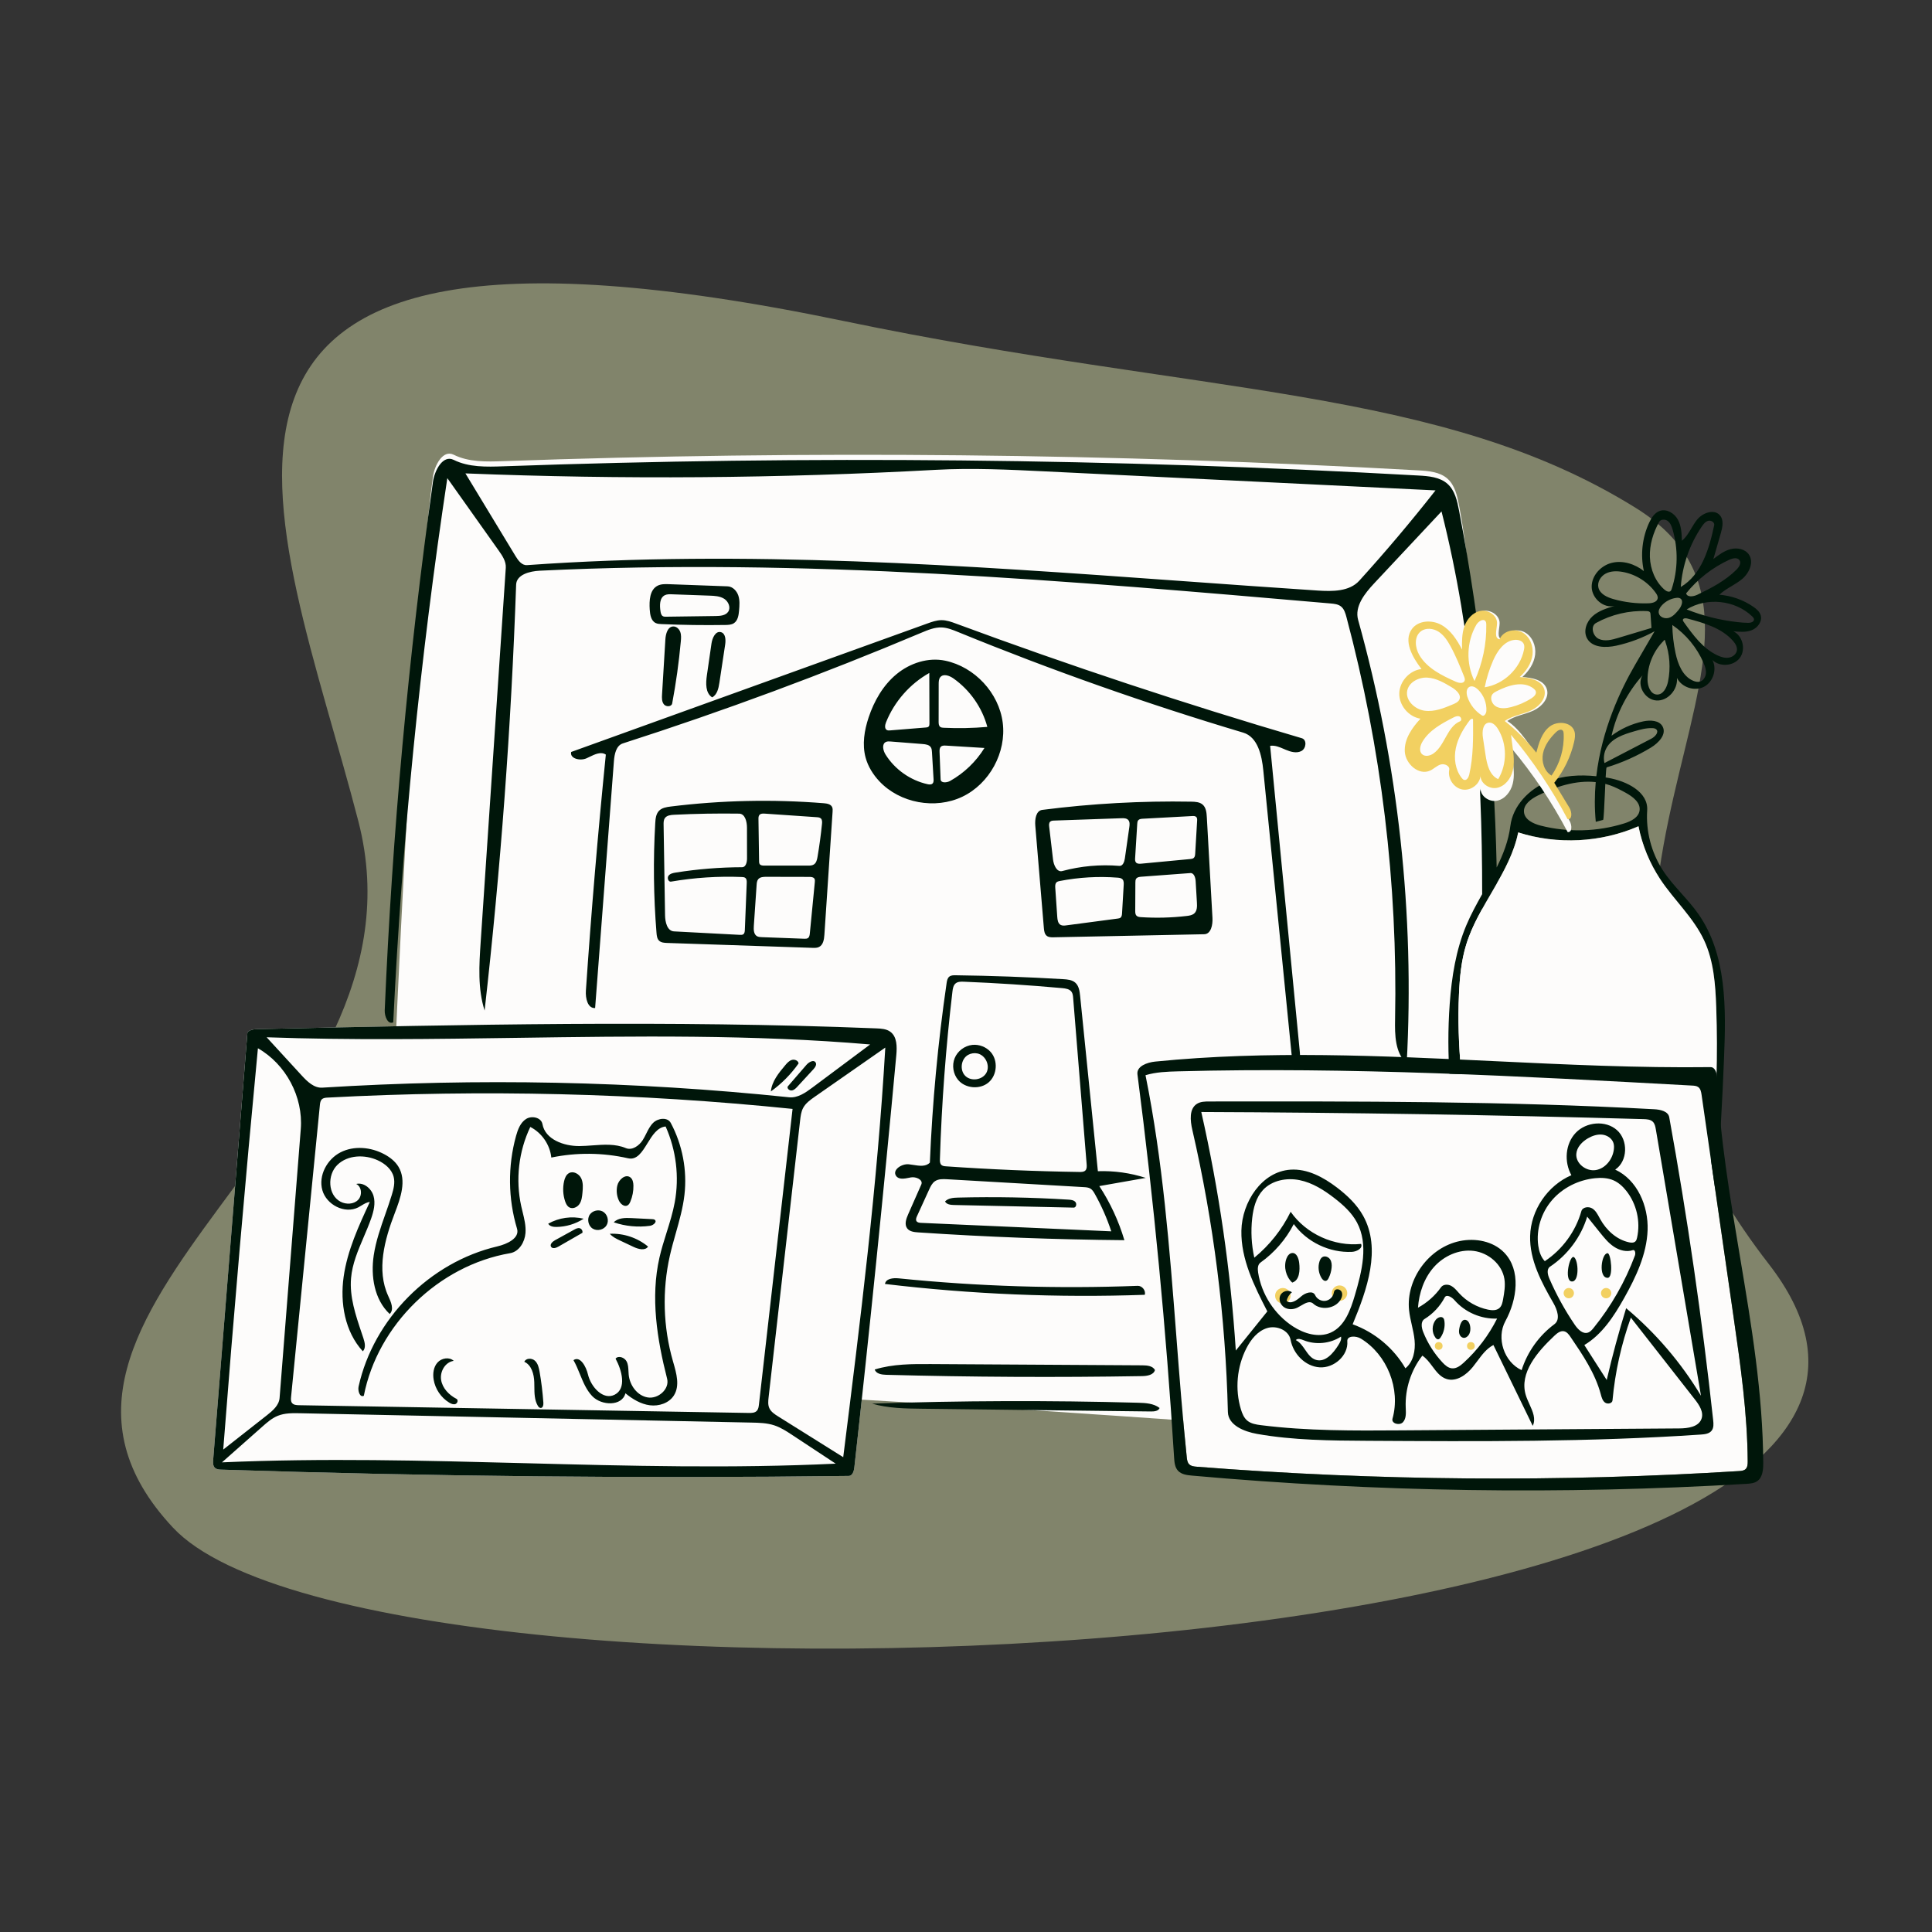<svg width="750" height="750" viewBox="0 0 750 750" fill="none" xmlns="http://www.w3.org/2000/svg">
<rect x="0" y="0" width="750" height="750" fill="#333333" stroke="none"/>
<path fill-rule="evenodd" clip-rule="evenodd" d="M67.175 593.05C-12.094 508.433 169.917 437.977 139.111 318.795C108.306 199.613 40.742 64.949 327.5 124.611C467.416 153.721 558.916 149.885 634.929 197.128C716.76 247.988 575.273 347.16 686.628 490.677C810.595 650.448 146.444 677.666 67.175 593.05Z" fill="#81846B"/>
<path d="M188.125 541.211C185.995 534.515 158.895 544.96 149.348 546.345C146.797 546.715 158.515 253.127 168.062 185.11C168.703 180.542 171.971 174.454 176.112 176.518C181.97 179.437 188.836 179.252 195.382 179.019C313.768 174.795 432.349 175.989 550.625 182.598C554.623 182.821 558.956 183.183 561.934 185.849C564.776 188.393 565.669 192.401 566.386 196.14C580.037 267.379 581.829 490.417 576.527 562.75C572.504 562.719 545.418 557.761 545.418 557.761C545.418 557.761 195.382 530.416 188.125 541.211Z" fill="#FDFCFB"/>
<path fill-rule="evenodd" clip-rule="evenodd" d="M347.939 409.651C343.003 463.044 337.573 516.391 331.651 569.683C331.492 571.111 330.923 572.936 329.481 572.954C248.284 573.967 167.064 573.151 85.904 570.507C85.044 570.479 84.106 570.42 83.469 569.844C82.641 569.097 82.667 567.817 82.755 566.707C87.189 511.407 91.622 456.107 96.055 400.806C97.014 399.652 98.716 399.529 100.22 399.496C180.207 397.75 260.255 396.005 340.196 399.216C342.077 399.291 344.079 399.41 345.6 400.513C348.277 402.453 348.243 406.368 347.939 409.651Z" fill="#FDFCFB"/>
<path fill-rule="evenodd" clip-rule="evenodd" d="M520.522 235.388C521.788 236.359 522.277 238.008 522.687 239.547C536.24 290.373 542.615 343.094 541.567 395.674C541.445 401.786 541.553 408.722 546.074 412.856C549.21 354.943 542.816 296.529 527.225 240.65C525.765 235.419 529.773 230.382 533.491 226.412L559.597 198.532C571.864 246.985 575.415 297.012 575.376 347.11C573.152 351.068 570.97 355.051 569.228 359.188C565.178 368.811 563.535 379.283 562.776 389.698C559.913 429.021 569.241 468.348 582.87 505.34C583.576 507.256 584.364 509.266 585.969 510.526C587.536 511.757 589.616 512.061 591.594 512.297C610.943 514.605 630.583 514.458 649.896 511.862C651.588 511.634 653.385 511.34 654.659 510.201C655.804 509.177 656.327 507.644 656.787 506.177C666.402 475.479 667.938 442.916 669.265 410.772C670.063 391.432 670.372 370.514 659.224 354.699C657.283 351.945 655.037 349.423 652.793 346.903C650.172 343.96 647.553 341.019 645.422 337.713C641.034 330.906 638.902 322.667 639.435 314.583C639.909 307.392 631.451 303.21 624.358 301.98C624.009 301.92 623.66 301.862 623.309 301.806C623.436 299.527 623.563 297.934 623.69 297.896C629.717 296.069 635.512 293.483 640.89 290.212C643.833 288.423 647.032 285.12 645.444 282.069C644.147 279.579 640.628 279.453 637.877 280.041C633.448 280.988 629.229 282.899 625.601 285.603C627.54 276.948 631.723 268.802 637.633 262.173C635.217 265.945 638.537 271.659 643.018 271.927C647.499 272.196 651.412 267.632 650.991 263.177C652.788 266.822 657.779 268.482 661.412 266.642C665.045 264.802 666.643 259.805 664.75 256.208C667.64 259.027 673.027 258.621 675.416 255.37C677.806 252.119 676.527 246.831 672.891 245.068C675.318 245.304 677.859 245.525 680.114 244.599C682.369 243.674 684.186 241.201 683.505 238.867C683.085 237.431 681.859 236.388 680.624 235.539C676.743 232.871 672.148 231.244 667.448 230.876C668.852 229.536 670.523 228.534 672.196 227.532C673.632 226.671 675.069 225.809 676.341 224.732C679.094 222.399 680.957 218.182 678.888 215.23C677.397 213.104 674.372 212.524 671.852 213.168C669.332 213.813 667.193 215.43 665.129 217.011L667.998 207.057C668.67 204.723 669.259 201.947 667.699 200.083C665.508 197.468 661.046 199.018 658.877 201.651C658.011 202.703 657.308 203.888 656.607 205.07C655.553 206.848 654.504 208.618 652.912 209.91C652.82 207.093 652.696 204.156 651.333 201.686C649.971 199.216 646.962 197.402 644.298 198.346C642.351 199.036 641.126 200.939 640.25 202.804C637.505 208.645 636.755 215.395 638.148 221.693C634.677 218.952 630.03 217.443 625.728 218.488C621.426 219.533 617.778 223.507 617.889 227.92C618 232.333 622.57 236.317 626.851 235.186C623.782 236.1 620.602 237.074 618.229 239.219C615.857 241.364 614.553 245.041 616.102 247.835C618.13 251.491 623.357 251.547 627.45 250.65C632.636 249.513 637.656 247.626 642.304 245.067L634.753 258.061C629.106 267.778 621.779 283.207 619.69 301.33C613.334 300.677 606.859 301.021 600.954 303.359C593.594 306.272 587.298 312.767 586.32 320.629C585.611 326.333 583.56 331.617 581.008 336.756C580.028 290.252 575.141 243.828 566.386 198.139C565.67 194.4 564.776 190.392 561.935 187.848C558.956 185.182 554.623 184.82 550.625 184.597C432.349 177.988 313.768 176.794 195.382 181.017C188.836 181.251 181.97 181.436 176.112 178.517C171.971 176.453 168.703 182.541 168.062 187.109C158.515 255.126 152.268 323.602 149.348 392.218C149.25 394.521 150.568 397.859 152.657 396.868C156.077 326.157 163.088 255.618 173.652 185.612L193.599 213.733C195.022 215.74 196.511 217.963 196.346 220.415L186.59 365.796C185.994 374.677 185.426 383.805 188.125 392.29C194.35 337.368 198.433 282.205 200.362 226.968C200.498 223.064 205.597 221.737 209.514 221.547C311.906 216.576 414.411 225.424 516.54 234.264C517.935 234.385 519.414 234.537 520.522 235.388ZM619.457 303.609C611.825 302.792 603.841 305.349 596.864 308.889C594.261 310.209 591.36 312.308 591.604 315.22C591.854 318.209 595.221 319.779 598.126 320.516C608.725 323.206 620.066 322.903 630.507 319.651C633.116 318.838 636.06 317.391 636.475 314.686C636.951 311.585 633.826 309.242 631.076 307.736C629.081 306.645 627.061 305.58 624.916 304.828C624.342 304.626 623.764 304.449 623.182 304.294C623.124 305.497 623.067 306.783 623.009 308.069C622.781 313.141 622.552 318.22 622.324 318.285C621.38 318.551 620.432 318.799 619.479 319.028C618.974 313.74 619.012 308.58 619.457 303.609ZM569.167 366.754C570.652 361.908 572.889 357.352 575.356 352.889C575.249 370.36 574.73 387.832 574.016 405.242C573.851 409.246 574.959 414.702 578.982 414.734C580.734 390.823 581.443 366.837 581.114 342.865C584.69 336.578 587.937 330.187 589.366 323.137C604.538 327.984 621.457 327.12 636.058 320.753C637.5 328.096 640.405 335.148 644.551 341.374C646.637 344.505 649.033 347.433 651.426 350.356L651.427 350.357C655.215 354.986 658.996 359.605 661.518 365.001C665.276 373.041 665.927 382.146 666.242 391.016C667.553 427.996 664.03 465.145 655.788 501.217C655.066 504.379 653.655 508.161 650.443 508.594C631.523 511.144 612.306 511.477 593.309 509.584C591.362 509.39 589.277 509.112 587.824 507.8C586.49 506.595 585.96 504.758 585.49 503.022C575.107 464.673 564.635 425.575 566.375 385.881C566.658 379.426 567.275 372.931 569.167 366.754ZM405.827 182.996L557.266 190.369C547.823 202.399 537.951 214.094 527.673 225.424C523.824 229.669 517.241 229.626 511.511 229.249C493.991 228.094 476.464 226.831 458.932 225.567C374.156 219.458 289.263 213.34 204.581 219.384C202.611 219.524 201.184 217.616 200.163 215.931L180.676 183.775C241.497 186.19 302.432 185.728 363.209 182.392C377.401 181.613 391.629 182.304 405.827 182.996ZM357.682 245.623C360.195 244.564 362.807 243.477 365.535 243.573C367.757 243.651 369.866 244.511 371.923 245.353C408.14 260.176 445.092 273.215 482.601 284.405C488.269 286.096 489.831 293.214 490.415 299.08L501.928 414.642C504.401 414.374 504.844 411.003 504.605 408.536L493.066 289.529C494.939 289.247 496.76 290.038 498.517 290.801C498.63 290.85 498.742 290.899 498.855 290.947L499.002 291.011L499.125 291.063C501.069 291.891 503.371 292.533 505.229 291.528C507.086 290.522 507.4 287.177 505.372 286.581C460.168 273.306 415.425 258.477 371.248 242.128C369.38 241.436 367.462 240.733 365.469 240.743C363.587 240.753 361.774 241.399 360.004 242.037L221.73 291.913C221.11 294.511 225.233 295.473 227.676 294.374C228.048 294.206 228.429 294.022 228.816 293.834C230.97 292.792 233.3 291.665 235.181 292.934C232.106 323.446 229.526 354.007 227.44 384.602C227.243 387.492 228.126 391.536 231.025 391.318L238.321 295.488C238.529 292.757 239.18 289.432 241.797 288.59C281.033 275.972 319.711 261.632 357.682 245.623ZM443.343 534.204C445.332 534.17 447.833 533.763 448.354 531.85C447.509 530.243 445.329 530.027 443.509 530.017L361.571 529.529C354.175 529.485 346.642 529.46 339.576 531.639C340.063 533.293 342.219 533.649 343.948 533.696C377.071 534.588 410.213 534.758 443.343 534.204ZM357.843 546.87C351.353 546.792 344.768 546.701 338.537 544.888C372.939 543.711 407.377 543.595 441.786 544.542C444.712 544.622 447.858 544.786 450.161 546.586C449.693 547.771 448.111 547.947 446.832 547.931L357.843 546.87ZM441.635 499.158C410.676 500.35 379.634 499.377 348.812 496.248C346.712 496.035 343.859 496.35 343.548 498.43C376.993 502.427 410.749 503.835 444.412 502.638C444.867 500.975 443.364 499.092 441.635 499.158ZM417.407 381.454C418.833 382.699 419.117 384.767 419.307 386.646L426.197 454.659C432.482 454.444 438.803 455.328 444.786 457.259L426.754 460.438C430.997 466.919 434.286 474.018 436.484 481.438C409.768 481.205 383.059 480.195 356.402 478.409C354.849 478.305 353.096 478.094 352.166 476.851C351.026 475.329 351.757 473.182 352.524 471.444L357.647 459.828C358.463 457.979 355.567 456.692 353.576 457.072C353.384 457.109 353.188 457.149 352.988 457.189C351.113 457.567 348.953 458.003 347.885 456.519C346.229 454.217 350.006 451.667 352.832 451.978C353.376 452.037 353.939 452.126 354.509 452.216C356.903 452.593 359.406 452.987 360.972 451.314C361.938 427.995 364.109 404.725 367.474 381.628C367.608 380.709 367.794 379.7 368.524 379.123C369.185 378.6 370.102 378.586 370.946 378.597C384.877 378.777 398.804 379.282 412.711 380.11C414.369 380.208 416.159 380.363 417.407 381.454ZM412.345 383.59C399.636 382.442 386.897 381.611 374.146 381.098C373.05 381.054 371.848 381.046 370.996 381.732C370.08 382.469 369.875 383.755 369.736 384.92C367.173 406.521 365.55 428.233 364.873 449.974C364.848 450.782 364.868 451.702 365.472 452.244C365.933 452.659 366.603 452.723 367.224 452.766C384.491 453.97 401.791 454.701 419.098 454.958C419.886 454.969 420.767 454.945 421.325 454.39C421.931 453.787 421.904 452.818 421.835 451.967L416.597 387.394C416.53 386.569 416.447 385.699 415.968 385.023C415.194 383.929 413.684 383.711 412.345 383.59ZM424.996 463.468C424.555 462.684 424.07 461.876 423.3 461.41C422.545 460.953 421.624 460.891 420.743 460.84L367.688 457.781C366.051 457.686 364.276 457.628 362.93 458.56C361.842 459.312 361.246 460.572 360.698 461.773L355.976 472.115C355.698 472.725 355.425 473.46 355.778 474.03C356.129 474.595 356.903 474.685 357.57 474.714L431.396 477.998C429.742 472.963 427.595 468.089 424.996 463.468ZM336.027 294.105C336.967 297.556 338.918 300.686 341.372 303.296C349.366 311.796 363.057 314.313 373.599 309.277C384.141 304.24 390.737 292.079 389.255 280.525C387.773 268.971 378.367 258.875 366.926 256.476C360.306 255.087 353.235 257.409 348.027 261.711C342.818 266.012 339.332 272.105 337.202 278.502C335.529 283.525 334.637 288.998 336.027 294.105ZM383.281 282.179C377.652 282.671 371.989 282.784 366.344 282.519C365.871 282.497 365.366 282.461 364.991 282.173C364.423 281.736 364.375 280.916 364.376 280.201L364.396 265.552C364.397 264.602 364.43 263.563 365.051 262.842C366.275 261.421 368.605 262.291 370.139 263.374C376.521 267.88 381.254 274.653 383.281 282.179ZM345.559 283.537C345.135 283.571 344.685 283.601 344.306 283.409C343.317 282.909 343.536 281.452 343.946 280.426C347.159 272.387 353.194 265.499 360.755 261.242L360.807 280.853C360.808 281.283 360.79 281.762 360.485 282.066C360.212 282.338 359.793 282.384 359.409 282.415L345.559 283.537ZM343.774 292.923C342.789 291.349 342.23 288.817 343.912 288.023C344.469 287.76 345.115 287.803 345.729 287.851L358.183 288.833C359.373 288.927 360.74 289.123 361.369 290.134C361.703 290.669 361.749 291.327 361.786 291.956L362.406 302.426C362.442 303.04 362.449 303.736 362.009 304.167C361.515 304.653 360.708 304.563 360.031 304.412C353.374 302.926 347.381 298.691 343.774 292.923ZM365.142 302.547L364.737 291.959C364.708 291.203 364.722 290.34 365.288 289.837C365.797 289.385 366.557 289.401 367.237 289.442L382.165 290.361C378.906 295.655 374.275 300.104 368.846 303.156C367.528 303.897 365.2 304.053 365.142 302.547ZM276.463 270.711C273.832 269.056 273.963 265.258 274.407 262.189L276.197 249.814C276.508 247.66 277.77 244.829 279.876 245.406C281.679 245.901 281.785 248.38 281.507 250.222L279.268 265.039C278.941 267.206 278.405 269.681 276.463 270.711ZM218.988 458.509C219.267 457.29 219.785 456.008 220.881 455.399C222.56 454.467 224.781 455.677 225.616 457.401C226.45 459.126 226.288 461.142 226.107 463.048C225.964 464.557 225.797 466.136 224.95 467.395C224.104 468.654 222.344 469.443 221.014 468.709C220.155 468.234 219.693 467.276 219.381 466.349C218.536 463.837 218.398 461.092 218.988 458.509ZM255.275 227.374C252.212 228.937 252.005 233.146 252.218 236.568C252.344 238.583 252.704 240.967 254.526 241.852C255.229 242.194 256.035 242.237 256.817 242.271C265.062 242.63 273.317 242.745 281.569 242.614C282.718 242.596 283.937 242.553 284.898 241.924C286.446 240.91 286.75 238.813 286.907 236.974C287.072 235.039 287.23 233.04 286.617 231.196C286.004 229.353 284.41 227.688 282.462 227.616L259.727 226.781C258.214 226.725 256.623 226.686 255.275 227.374ZM257.308 239.191C256.684 238.83 256.513 238.026 256.403 237.316C256.049 235.023 256.002 232.093 258.085 231.057C258.909 230.647 259.874 230.671 260.795 230.704L275.447 231.228C277.411 231.298 279.481 231.4 281.137 232.454C282.792 233.509 283.779 235.871 282.674 237.49C281.679 238.948 279.626 239.116 277.857 239.14L258.585 239.404C258.148 239.41 257.686 239.41 257.308 239.191ZM154.689 452.938C157.909 458.282 155.501 465.08 153.261 470.9C149.284 481.237 146.071 493.043 150.713 503.102C151.765 505.383 153.097 508.356 151.277 510.091C145.294 504.484 143.87 495.406 145.083 487.313C145.906 481.823 147.748 476.573 149.592 471.319L149.592 471.318L149.592 471.318L149.592 471.318L149.593 471.317L149.593 471.317L149.593 471.317L149.593 471.316L149.593 471.316L149.593 471.316L149.593 471.315L149.593 471.315L149.593 471.314L149.594 471.314L149.594 471.314L149.594 471.313C150.468 468.824 151.342 466.333 152.108 463.815C152.795 461.555 153.399 459.147 152.819 456.857C152.069 453.897 149.464 451.733 146.685 450.447C141.604 448.097 134.995 448.297 130.985 452.194C126.975 456.091 127.247 463.917 132.209 466.507C134.368 467.635 137.289 467.542 138.997 465.81C140.706 464.078 140.466 460.672 138.274 459.609C141.205 458.898 144.173 461.367 145.002 464.257C145.832 467.146 145.058 470.24 144.061 473.077C143.211 475.499 142.193 477.88 141.177 480.259C138.962 485.443 136.75 490.618 136.276 496.191C135.66 503.422 138.04 510.485 140.371 517.404C140.611 518.117 140.851 518.829 141.086 519.539C141.645 521.222 142.1 523.312 140.848 524.571C133.88 516.981 131.965 505.83 133.402 495.644C134.839 485.459 139.224 475.954 143.558 466.618C142.389 466.717 141.376 467.337 140.361 467.959C139.938 468.219 139.514 468.478 139.079 468.7C133.83 471.376 126.729 467.689 125.136 462.033C123.544 456.378 126.933 450.035 132.175 447.346C137.417 444.657 143.967 445.286 149.164 448.06C151.36 449.232 153.407 450.81 154.689 452.938ZM264.082 245.337C263.664 244.169 262.585 243.141 261.341 243.19C259.17 243.274 258.426 246.077 258.296 248.238L257.004 269.613C256.924 270.947 256.887 272.425 257.746 273.452C258.604 274.48 260.693 274.394 260.94 273.08C262.436 265.118 263.554 257.087 264.288 249.02C264.401 247.785 264.499 246.505 264.082 245.337ZM176.138 528.285C172.872 528.718 170.73 532.404 171.233 535.648C171.736 538.892 174.282 541.525 177.209 543.033C177.974 543.427 177.629 544.735 176.82 545.033C176.012 545.33 175.119 544.946 174.384 544.498C171.199 542.557 168.93 539.188 168.333 535.516C167.957 533.21 168.291 530.649 169.861 528.912C171.43 527.175 174.44 526.674 176.138 528.285ZM258.736 478.587L258.736 478.588C257.737 481.768 256.737 484.949 255.999 488.195C252.482 503.662 255.05 519.856 258.975 535.225C259.995 539.219 255.534 543.149 251.451 542.486C247.368 541.824 244.458 537.766 244.058 533.664C244.014 533.213 243.993 532.754 243.972 532.295V532.295L243.972 532.294C243.913 530.987 243.854 529.677 243.26 528.529C242.459 526.977 240.091 526.08 238.96 527.413C241.453 532.02 243.299 539.024 238.626 541.415C234.152 543.703 229.388 538.418 228.241 533.54C227.525 530.492 225.2 526.221 222.622 528.01C223.605 529.728 224.363 531.585 225.118 533.436C226.371 536.505 227.618 539.56 229.877 541.947C233.5 545.772 241.507 545.97 242.785 540.868C245.538 543.126 248.716 545.061 252.252 545.524C255.788 545.987 259.72 544.697 261.617 541.688C263.983 537.933 262.592 533.113 261.352 528.816L261.23 528.395C257.416 515.138 257.002 500.924 260.038 487.468C260.692 484.569 261.503 481.701 262.314 478.835L262.314 478.835L262.315 478.835L262.315 478.835L262.315 478.834L262.315 478.834L262.315 478.834L262.315 478.833L262.315 478.833L262.315 478.833L262.315 478.833L262.315 478.832L262.315 478.832L262.316 478.832L262.316 478.832L262.316 478.831L262.316 478.831C263.717 473.879 265.118 468.932 265.704 463.83C266.801 454.278 264.921 444.407 260.388 435.919C259.15 433.6 255.46 434.023 253.58 435.864C252.379 437.041 251.626 438.55 250.87 440.065C250.443 440.922 250.014 441.78 249.504 442.581C248.09 444.798 245.374 446.708 242.944 445.69C238.889 443.991 234.431 444.316 229.974 444.64H229.974H229.973H229.973H229.973H229.973H229.972H229.972H229.972H229.971H229.971H229.971H229.971H229.97H229.97H229.97H229.969C228.281 444.764 226.593 444.887 224.926 444.9C218.86 444.946 211.636 442.324 210.577 436.373C210.119 433.802 206.439 432.982 204.229 434.385C202.018 435.788 201.023 438.457 200.325 440.974C197.078 452.693 197.214 465.323 200.712 476.97C201.826 480.68 196.823 482.968 193.039 483.855C166.813 490.002 145.022 512.01 139.211 538.218C138.834 539.918 139.671 542.611 141.237 541.839C146.609 514.295 170.263 491.237 198.022 486.486C201.515 485.888 203.723 482.181 203.993 478.66C204.206 475.891 203.536 473.166 202.869 470.452C202.688 469.714 202.507 468.977 202.344 468.24C200.072 457.976 201.331 446.97 205.861 437.478C210.328 439.761 213.503 444.384 214.018 449.36C223.819 447.33 234.058 447.427 243.819 449.642C247.271 450.426 249.249 447.215 251.31 443.869C253.2 440.799 255.161 437.617 258.393 437.301C262.493 446.452 263.748 456.844 261.942 466.703C261.202 470.742 259.969 474.664 258.736 478.587ZM245.96 484.055L240.692 481.567C239.248 480.885 237.758 480.168 236.729 478.951C242.068 478.693 247.481 480.505 251.581 483.922C250.441 485.624 247.816 484.932 245.96 484.055ZM210.936 544.522C210.652 540.515 210.165 536.523 209.477 532.564C209.202 530.985 208.833 529.294 207.643 528.215C206.452 527.137 204.172 527.167 203.538 528.641C206.377 529.926 207.305 533.483 207.408 536.589C207.427 537.158 207.431 537.735 207.436 538.313C207.456 540.892 207.477 543.511 208.77 545.698C209.024 546.129 209.404 546.575 209.906 546.571C210.771 546.565 210.997 545.382 210.936 544.522ZM226.571 473.103C223.446 475.132 219.735 476.254 216.005 476.295C214.801 476.308 213.394 476.091 212.812 475.041C216.931 472.697 221.96 471.988 226.571 473.103ZM239.633 460.245C239.193 462.165 239.408 464.228 240.234 466.017C240.842 467.335 242.323 468.641 243.599 467.941C244.153 467.637 244.466 467.035 244.71 466.453C245.534 464.492 245.939 462.358 245.893 460.233C245.867 459.051 245.628 457.738 244.673 457.035C242.767 455.631 240.161 457.942 239.633 460.245ZM466.895 312.37C468.202 313.534 468.388 315.471 468.486 317.214L470.677 356.332C470.825 358.985 470.136 362.613 467.469 362.667L409.022 363.857C408.099 363.876 407.096 363.869 406.367 363.305C405.483 362.62 405.32 361.374 405.227 360.262L401.902 320.517C401.695 318.05 402.142 314.715 404.606 314.398C423.766 311.935 443.107 310.867 462.422 311.204C463.998 311.232 465.72 311.323 466.895 312.37ZM438.403 321.087C438.541 320.121 438.636 319.008 437.966 318.296C437.328 317.617 436.27 317.602 435.336 317.634L409.212 318.542C408.665 318.561 408.063 318.602 407.668 318.981C407.171 319.457 407.215 320.247 407.295 320.93L408.78 333.631C409.035 335.811 410.259 338.707 412.387 338.134C419.582 336.195 427.118 335.516 434.546 336.137C435.861 336.246 436.479 334.576 436.664 333.275L438.403 321.087ZM435.576 354.533L436.219 343.567C436.264 342.788 436.277 341.911 435.737 341.345C435.261 340.846 434.507 340.755 433.818 340.702C426.34 340.129 418.786 340.567 411.425 342C410.974 342.088 410.5 342.192 410.16 342.5C409.591 343.016 409.601 343.895 409.653 344.66L410.428 355.951C410.508 357.116 410.704 358.475 411.728 359.044C412.389 359.411 413.2 359.323 413.95 359.223L433.883 356.588C434.26 356.538 434.656 356.48 434.959 356.25C435.461 355.869 435.539 355.16 435.576 354.533ZM441.474 319.812L440.654 333.113C440.617 333.703 440.602 334.36 440.988 334.809C441.468 335.366 442.325 335.343 443.059 335.274L462 333.484C462.509 333.436 463.057 333.371 463.433 333.025C463.874 332.619 463.938 331.958 463.973 331.36L464.721 318.603C464.75 318.11 464.76 317.56 464.432 317.189C464.053 316.762 463.397 316.76 462.826 316.791L443.615 317.833C442.981 317.867 442.271 317.937 441.863 318.423C441.548 318.799 441.504 319.324 441.474 319.812ZM463.684 354.52C464.739 353.503 464.727 351.843 464.641 350.383L464.15 342.073C464.068 340.674 463.503 338.821 462.1 338.925L443.042 340.345C442.328 340.398 441.524 340.498 441.093 341.068C440.768 341.497 440.752 342.077 440.75 342.614L440.697 353.587C440.694 354.248 440.718 354.979 441.174 355.458C441.614 355.921 442.315 355.997 442.953 356.038C448.859 356.422 454.801 356.267 460.679 355.577C461.754 355.451 462.906 355.27 463.684 354.52ZM233.887 470.252C232.256 469.432 230.062 469.971 229 471.451C227.785 473.145 228.301 475.812 230.061 476.935C231.821 478.057 234.468 477.408 235.504 475.599C236.539 473.79 235.753 471.19 233.887 470.252ZM254.202 473.549C255.174 474.361 253.579 475.686 252.322 475.859C247.615 476.507 242.756 476.038 238.261 474.503C239.936 472.74 242.704 472.738 245.138 472.861L253.163 473.268C253.528 473.286 253.922 473.316 254.202 473.549ZM222.935 477.335L215.454 481.456C214.472 481.997 213.332 483.074 213.938 484.014C214.502 484.889 215.854 484.461 216.758 483.941L226.09 478.581C226.286 477.838 225.785 476.985 225.039 476.792C224.32 476.606 223.586 476.977 222.935 477.335ZM304.812 413.539C305.533 412.684 306.316 411.787 307.389 411.466C308.463 411.145 309.876 411.707 310.012 412.815C307.067 417.007 303.411 420.702 299.247 423.695C299.638 419.795 302.281 416.539 304.812 413.539ZM309.544 421.836L315.752 415.098C316.435 414.357 317.157 413.287 316.612 412.439C315.84 411.239 314 412.295 313.065 413.375L305.769 421.801C305.49 422.64 306.518 423.439 307.396 423.308C308.273 423.178 308.944 422.487 309.544 421.836ZM255.837 314.746C256.976 313.572 258.732 313.294 260.359 313.092C280.057 310.654 300.006 310.224 319.792 311.811C321.022 311.91 322.465 312.154 323.01 313.257C323.287 313.82 323.252 314.479 323.21 315.104L320.03 362.85C319.909 364.661 319.585 366.796 317.957 367.611C317.174 368.004 316.255 367.983 315.378 367.953L258.961 366.051C257.859 366.014 256.648 365.933 255.856 365.169C255.083 364.425 254.945 363.259 254.858 362.191C253.706 348.01 253.541 333.75 254.365 319.546C254.464 317.838 254.643 315.976 255.837 314.746ZM286.926 315.853C278.5 315.731 270.07 315.877 261.654 316.292C260.341 316.357 258.837 316.53 258.095 317.612C257.598 318.337 257.594 319.279 257.608 320.157L258.173 355.329C258.215 357.959 259.008 361.423 261.644 361.562L287.214 362.91C287.676 362.935 288.178 362.948 288.552 362.678C289.051 362.319 289.121 361.618 289.146 361.004L289.881 342.77C289.909 342.066 289.891 341.252 289.34 340.81C288.966 340.51 288.451 340.475 287.971 340.456C278.787 340.087 269.563 340.687 260.504 342.242C259.468 342.42 258.891 340.85 259.497 339.994C260.104 339.138 261.252 338.896 262.29 338.731C270.818 337.374 279.453 336.679 288.089 336.654C289.543 336.65 289.997 334.709 289.994 333.26L289.975 321.301C289.971 318.982 289.253 315.887 286.926 315.853ZM314.202 340.415L297.472 340.378C296.349 340.375 295.07 340.442 294.353 341.303C293.846 341.913 293.77 342.762 293.716 343.552L292.632 359.466C292.533 360.921 292.59 362.689 293.855 363.423C294.412 363.746 295.086 363.778 295.731 363.802L312.178 364.418C312.688 364.437 313.24 364.444 313.656 364.149C314.198 363.765 314.308 363.023 314.372 362.364L316.313 342.434C316.358 341.98 316.394 341.49 316.156 341.101C315.779 340.486 314.926 340.416 314.202 340.415ZM315.935 335.591C316.892 334.979 317.174 333.736 317.364 332.619C318.085 328.383 318.663 324.123 319.096 319.849C319.172 319.101 319.203 318.239 318.656 317.722C318.24 317.331 317.62 317.271 317.049 317.232L296.874 315.849C296.146 315.8 295.305 315.793 294.824 316.339C294.438 316.777 294.426 317.417 294.435 317.999L294.673 334.31C294.678 334.704 294.692 335.125 294.918 335.448C295.285 335.973 296.031 336.025 296.674 336.025L313.648 336.028C314.435 336.028 315.272 336.014 315.935 335.591ZM371.948 464.901C370.13 464.947 368.11 465.088 366.86 466.404C367.444 467.567 369.005 467.748 370.311 467.777L416.791 468.794C417.765 468.815 418.099 467.316 417.449 466.593C416.799 465.87 415.723 465.758 414.751 465.697C400.504 464.807 386.218 464.542 371.948 464.901ZM347.939 409.651C343.003 463.043 337.573 516.391 331.651 569.683C331.492 571.111 330.923 572.936 329.481 572.954C248.284 573.967 167.064 573.151 85.904 570.507C85.044 570.479 84.106 570.42 83.469 569.844C82.641 569.097 82.667 567.817 82.755 566.707L96.055 400.806C97.014 399.652 98.716 399.529 100.22 399.496C180.207 397.75 260.255 396.005 340.196 399.216C342.077 399.291 344.079 399.41 345.6 400.513C348.277 402.453 348.243 406.368 347.939 409.651ZM307.675 430.477C247.741 424.343 187.326 422.874 127.163 426.088C126.391 426.129 125.551 426.198 124.981 426.72C124.377 427.272 124.26 428.163 124.179 428.976L112.995 542.272C112.915 543.083 112.858 543.981 113.356 544.627C113.951 545.4 115.067 545.483 116.044 545.5L290.701 548.505C291.78 548.524 292.988 548.493 293.749 547.73C294.381 547.097 294.515 546.137 294.616 545.249L307.675 430.477ZM311.79 430.077C310.995 431.56 310.791 433.277 310.601 434.948L298.372 542.397C298.211 543.813 298.061 545.307 298.64 546.611C299.288 548.071 300.719 549.004 302.076 549.854L327.339 565.677C333.966 512.798 340.598 459.873 343.671 406.671L316.287 425.76C314.564 426.96 312.78 428.229 311.79 430.077ZM315.323 422.222L337.799 405.455C292.282 401.57 246.586 402.23 200.873 402.89C168.408 403.359 135.934 403.829 103.51 402.67L117.143 417.521C119.304 419.875 121.924 422.425 125.12 422.225C185.485 418.445 246.166 419.696 306.322 425.96C309.636 426.305 312.655 424.212 315.323 422.222ZM300.531 553.304C297.692 552.378 294.655 552.307 291.669 552.245L116.542 548.618C113.588 548.557 110.538 548.512 107.804 549.627C105.545 550.548 103.674 552.192 101.85 553.806L86.165 567.688C125.344 565.962 164.569 566.985 203.793 568.008H203.794C244.02 569.057 284.244 570.107 324.416 568.19L307.653 557.137C305.395 555.649 303.103 554.143 300.531 553.304ZM116.763 438.257C117.742 425.83 110.989 413.119 100.124 406.937C95.17 458.824 90.68 510.755 86.657 562.722L103.648 549.376C105.886 547.618 108.31 545.529 108.533 542.699L116.763 438.257ZM384.577 408.38C382.82 406.405 380.077 405.348 377.443 405.63C374.458 405.95 371.726 408.007 370.602 410.78C369.478 413.553 370.01 416.924 371.935 419.219C374.761 422.589 380.435 423.054 383.776 420.19C387.117 417.325 387.501 411.666 384.577 408.38ZM375.82 409.504C376.912 408.89 378.232 408.689 379.457 408.953C382.582 409.623 384.44 413.635 382.926 416.439C381.411 419.243 377.027 419.908 374.743 417.679C372.46 415.451 373.037 411.07 375.82 409.504ZM646.186 228.934C642.59 225.808 640.664 221.03 640.486 216.277C640.309 211.524 641.764 206.809 644.054 202.637C644.669 201.517 646.393 201.473 647.416 202.241C648.439 203.01 648.915 204.29 649.278 205.515C651.506 213.027 651.387 221.213 648.942 228.658C648.855 228.921 648.76 229.194 648.566 229.393C647.942 230.033 646.861 229.521 646.186 228.934ZM640.028 234.199C635.415 234.376 630.774 233.823 626.332 232.568C623.868 231.872 621.137 230.617 620.509 228.142C619.966 226 621.367 223.709 623.322 222.669C625.277 221.629 627.629 221.621 629.812 222.001C634.974 222.898 639.736 225.899 642.764 230.161C643.204 230.78 643.626 231.498 643.518 232.248C643.313 233.683 641.481 234.143 640.028 234.199ZM640.731 238.482L641.098 243.765L628.194 247.636C625.717 248.379 622.967 249.107 620.626 248.009C618.285 246.912 617.322 243.081 619.584 241.83C625.553 238.53 632.448 236.916 639.267 237.224C639.734 237.245 640.267 237.31 640.532 237.694C640.688 237.92 640.712 238.209 640.731 238.482ZM666.723 254.416C661.071 251.779 657.209 246.49 653.599 241.415C653.433 241.181 653.259 240.92 653.289 240.635C653.362 239.957 654.342 239.933 655.003 240.107C661.44 241.811 668.267 243.746 672.687 248.713C673.627 249.769 674.476 251.102 674.261 252.497C674.032 253.985 672.591 255.074 671.098 255.301C669.605 255.528 668.091 255.054 666.723 254.416ZM662.234 261.411C662.112 262.822 661.228 264.254 659.854 264.61C659.015 264.828 658.118 264.625 657.319 264.29C653.227 262.571 651.366 257.864 650.44 253.535C649.672 249.947 649.253 246.286 649.19 242.618C654.505 246.252 658.758 251.41 661.307 257.312C661.868 258.612 662.356 260.001 662.234 261.411ZM663.154 202.172C664.261 201.89 665.679 202.78 665.443 203.896C663.51 213.052 660.537 223.078 652.477 227.874C653.071 219.512 655.918 211.32 660.639 204.382C661.281 203.439 662.046 202.455 663.154 202.172ZM678.624 241.788C677.249 241.771 675.877 241.657 674.51 241.505C667.749 240.754 661.091 239.091 654.773 236.576C662.577 231.758 673.598 232.933 680.204 239.287C680.538 239.609 680.883 239.988 680.899 240.451C680.933 241.437 679.614 241.799 678.624 241.788ZM639.57 263.881C639.533 258.274 641.852 252.688 645.852 248.745C645.729 248.287 646.757 248.563 646.421 248.897C648.2 253.896 648.587 259.379 647.529 264.578C647.048 266.942 645.636 269.726 643.218 269.62C640.705 269.51 639.586 266.388 639.57 263.881ZM641.09 286.729L622.845 296.22C622.373 294.257 622.662 292.123 623.639 290.356C625.717 286.599 630.265 285.089 634.399 283.897C636.701 283.234 639.051 282.564 641.445 282.66C641.982 282.682 642.559 282.76 642.951 283.127C644.116 284.217 642.507 285.991 641.09 286.729ZM671.314 217.295C672.621 216.695 674.452 216.284 675.266 217.467C676.056 218.615 675.097 220.138 674.113 221.125C669.832 225.417 664.346 228.281 658.87 230.897C657.365 231.616 654.973 231.954 654.557 230.343C659.031 224.781 664.817 220.275 671.314 217.295ZM647.914 239.83C646.334 240.345 644.227 239.6 643.932 237.969C643.745 236.932 644.325 235.907 645.023 235.115C646.456 233.486 648.492 232.397 650.646 232.107C651.172 232.036 651.737 232.017 652.204 232.271C653.706 233.087 652.769 235.369 651.686 236.69C650.634 237.972 649.494 239.316 647.914 239.83Z" fill="#00160A"/>
<path fill-rule="evenodd" clip-rule="evenodd" d="M636.058 320.753C621.457 327.12 604.538 327.984 589.366 323.137C586.171 338.903 573.878 351.374 569.167 366.754C567.275 372.931 566.658 379.426 566.375 385.881C564.635 425.575 575.107 464.673 585.49 503.022C585.96 504.758 586.49 506.595 587.824 507.8C589.277 509.112 591.361 509.39 593.309 509.584C612.305 511.477 631.523 511.144 650.443 508.593C653.654 508.16 655.065 504.379 655.788 501.217C664.029 465.145 667.553 427.996 666.241 391.016C665.927 382.145 665.276 373.041 661.518 365.001C657.402 356.197 649.938 349.461 644.551 341.374C640.404 335.147 637.5 328.096 636.058 320.753Z" fill="#FDFCFB"/>
<path fill-rule="evenodd" clip-rule="evenodd" d="M609.28 318.609C610.249 320.205 610.43 323.206 608.567 323.021C602.439 311.353 595.052 300.34 586.576 290.234C586.779 291.776 586.983 293.319 587.186 294.861C587.599 297.991 588.008 301.21 587.234 304.272C586.461 307.334 584.221 310.244 581.11 310.851C577.999 311.458 574.393 308.863 574.774 305.728C574.785 309.159 571.185 312.065 567.786 311.504C564.388 310.943 561.934 307.226 562.596 303.859C562.898 302.321 560.781 301.323 559.276 301.781C557.77 302.238 556.632 303.473 555.205 304.133C550.803 306.169 545.598 301.566 545.348 296.739C545.098 291.913 549.143 282.556 552.426 278.997C547.819 278.255 544.111 273.823 544.208 269.177C544.306 264.53 548.197 260.257 552.831 259.707C549.307 255.156 545.706 248.764 549.136 244.142C551.641 240.766 556.928 240.541 560.594 242.614C564.26 244.686 566.621 248.434 568.572 252.155C568.521 249.123 568.482 246.015 569.488 243.152C570.494 240.289 572.778 237.674 575.778 237.148C578.778 236.621 582.222 238.911 582.157 241.943C582.107 244.292 580.838 247.776 583.163 248.177C584.419 245.004 588.808 243.806 591.831 245.412C594.853 247.019 596.349 250.742 595.939 254.129C595.53 257.516 593.496 260.54 590.955 262.828C594.694 263.067 599.249 263.892 600.45 267.426C601.617 270.859 598.555 274.36 595.244 275.864C591.933 277.368 588.126 277.818 585.139 279.888C589.862 282.871 594.695 290.031 598.803 297.414C604.087 306.913 608.172 316.783 609.28 318.609Z" fill="#FDFCFB"/>
<path fill-rule="evenodd" clip-rule="evenodd" d="M584.129 279.887C588.679 283.485 592.804 287.614 596.394 292.162C597.367 288.451 598.509 284.471 601.528 282.089C604.547 279.707 610.033 280.212 611.187 283.871C611.613 285.22 611.374 286.681 611.057 288.059C609.731 293.817 607.078 299.269 603.361 303.873C605.331 307.118 607.301 310.363 609.271 313.608C610.239 315.204 610.421 318.206 608.557 318.02C602.429 306.352 595.043 295.34 586.566 285.234C586.77 286.776 586.973 288.318 587.176 289.86C587.589 292.99 587.998 296.21 587.225 299.272C586.452 302.333 584.211 305.243 581.1 305.85C577.989 306.458 574.383 303.862 574.764 300.728C574.776 304.158 571.175 307.064 567.777 306.503C564.378 305.942 561.924 302.225 562.586 298.859C562.889 297.32 560.772 296.323 559.266 296.78C557.76 297.238 556.622 298.472 555.195 299.133C550.794 301.169 545.588 296.565 545.338 291.739C545.088 286.912 548.133 282.555 551.417 278.997C546.809 278.254 543.101 273.823 543.199 269.176C543.296 264.529 547.187 260.256 551.822 259.706C548.297 255.155 544.696 248.764 548.126 244.142C550.631 240.766 555.919 240.54 559.585 242.613C563.251 244.686 565.611 248.434 567.562 252.155C567.511 249.122 567.472 246.015 568.478 243.152C569.484 240.289 571.768 237.673 574.768 237.147C577.768 236.621 581.212 238.91 581.147 241.943C581.097 244.292 579.828 247.776 582.153 248.177C583.41 245.003 587.799 243.805 590.821 245.412C593.843 247.018 595.34 250.741 594.93 254.128C594.52 257.515 592.486 260.539 589.946 262.828C593.684 263.066 598.239 263.892 599.44 267.425C600.607 270.858 597.546 274.359 594.234 275.863C590.923 277.367 587.116 277.817 584.129 279.887ZM551.585 245.069C548.883 247.118 549.275 251.398 550.992 254.317C554 259.433 559.724 262.226 565.158 264.647C566.332 265.169 568.099 265.471 568.563 264.277C568.777 263.725 568.555 263.11 568.334 262.56C566.728 258.555 565.116 254.538 563.032 250.757C561.862 248.634 560.48 246.524 558.433 245.216C556.386 243.908 553.52 243.602 551.585 245.069ZM546.266 268.191C545.564 271.95 549.248 275.382 553.053 275.899C556.858 276.416 560.608 274.88 564.139 273.376C565.071 272.979 566.08 272.511 566.514 271.599C567.396 269.746 565.36 267.893 563.596 266.834C560.657 265.07 557.567 263.257 554.141 263.052C550.715 262.847 546.894 264.831 546.266 268.191ZM591.588 252.324C591.743 251.567 591.846 250.755 591.549 250.041C591.032 248.796 589.483 248.298 588.133 248.388C584.029 248.663 581.273 252.652 579.63 256.407C578.172 259.743 577.075 263.236 576.365 266.806C583.741 265.649 590.091 259.609 591.588 252.324ZM577.851 280.542C575.573 280.904 575.324 284.048 575.666 286.319C576.006 288.574 576.346 290.829 576.687 293.084C577.237 296.731 578.215 300.965 581.601 302.458C585.127 296.604 585.088 288.797 581.503 282.978C580.689 281.657 579.389 280.299 577.851 280.542M567.426 301.998C567.69 302.335 568.002 302.674 568.42 302.77C569.453 303.009 570.123 301.725 570.359 300.694C571.959 293.714 571.899 286.478 571.832 279.318C571.781 278.788 570.939 279.092 570.615 279.517C568.143 282.768 566.007 286.377 565.161 290.367C564.316 294.357 564.903 298.786 567.426 301.998ZM580.954 268.352C580.427 268.625 579.89 268.911 579.493 269.351C578.179 270.81 579.098 273.348 580.825 274.288C582.552 275.229 584.676 274.986 586.584 274.505C589.403 273.796 592.105 272.624 594.547 271.052C595.488 270.446 596.506 269.481 596.199 268.408C596.066 267.943 595.7 267.582 595.319 267.283C591.319 264.151 585.47 266.019 580.954 268.352M572.404 264.365C575.527 257.53 577.1 249.997 576.973 242.488C576.966 242.047 576.945 241.581 576.701 241.213C575.848 239.926 573.868 241.228 573.095 242.564C569.299 249.124 569.031 257.58 572.404 264.365M566.82 279.989C567.59 279.673 567.266 278.368 566.479 278.096C565.692 277.825 564.845 278.212 564.104 278.591C559.529 280.934 554.757 283.556 552.158 287.977C551.277 289.476 550.775 291.604 552.053 292.785C553.218 293.861 555.145 293.416 556.448 292.509C560.973 289.356 561.712 282.081 566.82 279.989ZM606.629 283.575C605.937 282.856 604.742 283.529 604.031 284.229C601.693 286.527 599.624 289.278 598.988 292.488C598.351 295.697 599.468 299.412 602.292 301.084C605.594 296.376 607.28 290.565 607.01 284.828C606.989 284.382 606.939 283.897 606.629 283.575ZM569.643 270.513C570.622 273.471 572.658 276.071 575.3 277.738C576.136 278.266 576.948 276.979 577.006 275.995C577.187 272.917 575.955 269.784 573.723 267.647C572.839 266.801 571.526 266.078 570.434 266.634C569.145 267.29 569.19 269.144 569.643 270.513H569.643Z" fill="#F2D061"/>
<path fill-rule="evenodd" clip-rule="evenodd" d="M457.362 415.893C453.094 416.007 448.768 416.152 444.685 417.394C454.546 466.17 455.556 516.228 460.702 565.719C460.801 566.665 460.932 567.683 461.586 568.376C462.328 569.163 463.514 569.298 464.595 569.382C534.61 574.873 605.014 575.435 675.109 571.064C675.997 571.008 676.96 570.921 677.614 570.32C678.403 569.594 678.46 568.392 678.453 567.322C678.335 548.565 675.656 529.929 672.983 511.362C668.838 482.572 664.693 453.782 660.547 424.991C660.39 423.896 660.165 422.684 659.275 422.022C658.612 421.528 657.733 421.465 656.906 421.419C590.447 417.774 523.898 414.127 457.362 415.893Z" fill="#FDFCFB"/>
<circle cx="623.5" cy="502" r="2" fill="#F2D061"/>
<circle cx="609" cy="502" r="2" fill="#F2D061"/>
<circle cx="571" cy="522.5" r="1.5" fill="#F2D061"/>
<circle cx="558.5" cy="522.5" r="1.5" fill="#F2D061"/>
<circle cx="520" cy="502" r="3" fill="#F2D061"/>
<circle cx="498" cy="503" r="3" fill="#F2D061"/>
<path fill-rule="evenodd" clip-rule="evenodd" d="M677.925 576.026C606.251 580.289 534.257 579.219 462.742 572.828C460.78 572.653 458.626 572.383 457.296 570.935C456.071 569.601 455.899 567.643 455.787 565.839C452.689 516.108 447.942 466.48 441.557 417.061C441.15 413.913 445.297 412.418 448.467 412.101C492.112 407.741 535.961 409.832 579.845 411.925C607.902 413.263 635.974 414.602 664.015 414.256C665.858 414.233 666.506 416.655 666.594 418.488C667.702 441.647 671.549 464.575 675.393 487.49C679.875 514.206 684.354 540.905 684.489 567.934C684.502 570.53 684.261 573.549 682.108 575.01C680.906 575.826 679.376 575.94 677.925 576.026ZM457.362 415.893C453.094 416.007 448.768 416.152 444.685 417.394C451.406 450.642 454.015 484.485 456.625 518.338C457.844 534.15 459.064 549.963 460.702 565.719C460.8 566.665 460.932 567.683 461.586 568.376C462.328 569.163 463.514 569.298 464.595 569.382C534.61 574.873 605.014 575.435 675.109 571.064C675.997 571.008 676.96 570.921 677.613 570.32C678.403 569.594 678.459 568.392 678.453 567.322C678.335 548.565 675.656 529.929 672.983 511.362L660.547 424.991C660.39 423.896 660.165 422.684 659.275 422.022C658.612 421.528 657.732 421.465 656.906 421.419C590.447 417.774 523.898 414.127 457.362 415.893ZM501.663 486.414C503.388 486.334 504.135 488.531 504.343 490.238C504.699 493.172 504.482 497.048 501.64 497.896C499.177 495.608 498.243 491.825 499.361 488.66C499.74 487.587 500.523 486.466 501.663 486.414ZM610.133 497.46C607.083 497.198 609.34 486.807 611.054 488.056C612.769 489.304 613.183 497.721 610.133 497.46ZM624.071 496.055C620.392 496.055 621.646 486.496 624.071 486.496C625.366 486.496 626.422 496.055 624.071 496.055ZM515.761 496.176C516.403 494.897 516.803 493.498 516.934 492.075C517.037 490.96 516.954 489.765 516.317 488.844C515.68 487.922 514.348 487.412 513.381 487.982C512.779 488.336 512.443 489.009 512.23 489.673C511.544 491.811 511.844 494.241 513.029 496.15C513.414 496.771 514.071 497.402 514.777 497.205C515.249 497.073 515.542 496.612 515.761 496.176ZM566.401 516.401C566.659 514.388 567.45 511.664 569.306 512.498C570.062 512.838 570.444 513.683 570.637 514.485C571.044 516.18 570.711 518.284 569.178 519.124C567.644 519.963 566.143 518.414 566.401 516.401ZM505.071 503.297C503.482 504.74 501.102 506.428 499.482 505.021C499.73 503.71 500.47 502.496 501.524 501.674C500.147 500.529 497.772 501.224 497.015 502.844C496.259 504.464 497.039 506.546 498.548 507.512C500.056 508.478 502.087 508.41 503.688 507.605C504.102 507.396 504.534 507.143 504.972 506.886C506.662 505.894 508.452 504.844 509.77 506.055C512.756 508.798 518.196 508.073 520.353 504.645C520.953 503.693 521.306 502.454 520.792 501.453C520.279 500.452 518.622 500.117 518.035 501.077C517.886 501.32 517.825 501.601 517.765 501.882C517.744 501.975 517.724 502.068 517.701 502.16C517.317 503.673 515.906 504.869 514.346 505.006C512.785 505.143 511.187 504.211 510.542 502.789C509.658 500.837 506.659 501.855 505.071 503.297ZM560.721 512.82C561.031 515.027 560.494 517.341 559.243 519.189C559.01 519.533 558.701 519.892 558.284 519.919C557.846 519.948 557.479 519.598 557.219 519.245C555.751 517.258 555.807 514.29 557.349 512.359C558.067 511.46 559.538 510.823 560.299 511.686C560.57 511.994 560.664 512.415 560.721 512.82ZM476.665 548.142C476.789 553.252 482.917 555.741 487.969 556.636C502.119 559.144 516.573 559.234 530.945 559.318C574.075 559.568 617.253 559.816 660.284 556.891C661.796 556.788 663.492 556.589 664.433 555.405C665.313 554.298 665.206 552.732 665.053 551.327C660.764 511.938 655.074 472.7 647.996 433.711C647.575 431.388 644.587 430.739 642.22 430.609C584.695 427.447 527.046 427.519 469.434 427.592C467.808 427.594 466.088 427.622 464.704 428.473C461.563 430.405 462.032 435.016 462.858 438.6C471.138 474.528 475.771 511.289 476.665 548.142ZM603.409 514.057C597.442 518.483 592.924 524.817 590.689 531.886C583.878 528.742 580.793 519.45 584.38 512.881C588.949 504.513 590.552 493.057 583.892 486.222C579.599 481.816 572.781 480.534 566.743 481.767C554.786 484.21 545.736 496.51 546.997 508.605C547.199 510.544 547.629 512.448 548.059 514.353C548.505 516.327 548.951 518.301 549.143 520.313C549.519 524.265 548.679 528.682 545.575 531.17C541.026 523.333 533.64 517.17 525.096 514.085C530.727 500.581 536.279 484.762 529.171 471.967C526.735 467.582 522.999 464.046 519.003 461C513.757 457.002 507.51 453.612 500.922 454.067C489.812 454.835 482.13 466.627 481.907 477.72C481.684 488.813 486.893 499.208 491.975 509.08L479.74 524.278C477.716 493.128 473.23 462.136 466.338 431.685C523.578 431.895 580.816 432.815 638.033 434.444C639.3 434.481 640.693 434.567 641.606 435.443C642.393 436.199 642.614 437.351 642.796 438.424L660.315 541.817C652.613 528.991 642.751 517.457 631.267 507.841C628.416 517.037 625.9 526.335 623.724 535.712L615.035 522.144C621.949 518.018 626.52 510.967 630.459 503.962C635.073 495.754 639.254 486.939 639.598 477.538C639.942 468.137 635.584 458.012 627.024 454.042C631.933 450.748 632.111 442.638 627.698 438.709C623.284 434.78 615.752 435.481 611.686 439.765C607.619 444.05 607.134 451.061 610.013 456.213C600.767 460.19 594.249 469.796 593.992 479.826C593.754 489.102 598.355 497.748 602.999 505.792C604.518 508.422 605.851 512.245 603.409 514.057ZM579.741 522.132L595.005 553.515C596.315 550.824 595.024 547.968 593.726 545.094C593.194 543.917 592.661 542.738 592.305 541.565C589.69 532.958 596.85 524.728 603.406 518.546C604.444 517.567 605.726 516.512 607.128 516.793C608.266 517.021 609.031 518.056 609.682 519.013C614.41 525.959 619.217 533.074 621.403 541.18C621.414 541.222 621.425 541.263 621.436 541.305C621.749 542.468 622.083 543.713 623.032 544.447C624.014 545.208 625.86 544.856 625.973 543.622C626.974 532.672 629.373 521.85 633.095 511.498L657.918 543.215C659.654 545.432 661.489 548.21 660.5 550.843C659.332 553.955 655.216 554.489 651.881 554.513L543.815 555.266C525.691 555.393 507.502 555.516 489.52 553.25C487.638 553.013 485.65 552.703 484.196 551.489C482.893 550.401 482.221 548.747 481.729 547.125C479.356 539.309 480.147 530.588 483.887 523.322C485.636 519.922 488.247 516.666 491.915 515.55C495.583 514.434 500.308 516.374 501.007 520.131C502.025 525.602 506.72 530.443 512.294 530.798C517.868 531.154 523.459 526.219 523.023 520.671C522.849 518.462 526.386 518.487 528.283 519.643C538.52 525.878 543.79 539.218 540.565 550.731C540.032 552.633 543.338 553.54 544.655 552.064C545.888 550.682 545.798 548.647 545.715 546.774C545.709 546.647 545.704 546.52 545.698 546.394C545.404 539.208 547.732 531.944 552.154 526.258C553.729 527.315 554.909 528.893 556.077 530.455C557.64 532.543 559.18 534.602 561.611 535.339C565.388 536.485 569.24 533.735 571.725 530.679C572.327 529.939 572.902 529.164 573.478 528.387C575.28 525.956 577.09 523.515 579.741 522.132ZM501.029 470.41C497.681 477.267 492.832 483.391 486.918 488.232C485.803 483.193 485.528 477.97 486.109 472.843C486.555 468.91 487.598 464.849 490.295 461.943C493.776 458.192 499.479 457.106 504.502 458.13C509.526 459.155 513.985 461.992 518.034 465.127C521.441 467.765 524.72 470.736 526.757 474.527C531.347 483.068 528.704 493.512 525.964 502.807C524.282 508.511 522.04 514.882 516.595 517.314C511.875 519.422 506.253 517.731 501.926 514.909C494.754 510.231 489.712 502.435 488.401 493.996C488.186 492.612 488.183 490.938 489.325 490.124C494.742 486.262 499.211 481.092 502.24 475.183C507.355 482.195 516.135 486.389 524.825 485.972C526.689 485.882 529.169 484.562 528.359 482.887C517.903 483.976 507.029 479.011 501.029 470.41ZM611.306 514.245C607.48 508.609 604.182 502.618 601.468 496.374C600.792 494.819 600.309 492.661 601.723 491.718C608.574 487.148 613.764 480.16 616.149 472.297L621.125 478.494C622.734 480.499 624.379 482.536 626.52 483.964C628.662 485.391 631.419 486.137 633.856 485.305C634.76 484.996 634.999 486.525 634.666 487.417C630.882 497.567 625.435 507.099 618.606 515.522C618.006 516.26 617.348 517.025 616.442 517.321C614.397 517.99 612.512 516.022 611.306 514.245ZM619.183 457.379C621.62 457.132 624.16 457.233 626.399 458.223C628.37 459.093 629.997 460.605 631.333 462.291C635.334 467.339 636.909 474.213 635.504 480.49C635.388 481.008 635.237 481.551 634.852 481.919C634.237 482.507 633.258 482.449 632.424 482.273C627.578 481.25 623.607 477.582 621.204 473.267C621.084 473.053 620.967 472.836 620.849 472.617C620.143 471.308 619.421 469.97 618.187 469.165C616.748 468.225 614.343 468.541 613.876 470.191C611.65 478.055 606.52 485.068 599.689 489.589C598.166 487.992 597.465 485.778 597.155 483.597C596.257 477.296 598.354 470.687 602.524 465.865C606.694 461.043 612.827 458.023 619.183 457.379ZM572.094 485.602C577.827 486.324 583.097 490.799 584.006 496.483C584.427 499.111 583.958 501.79 583.491 504.409C583.272 505.636 583.001 506.959 582.066 507.786C580.919 508.802 579.178 508.716 577.675 508.406C573.395 507.523 569.412 505.269 566.459 502.059C566.28 501.865 566.104 501.666 565.928 501.468C565.145 500.586 564.357 499.697 563.32 499.152C562.049 498.484 560.244 498.532 559.415 499.701C557.088 502.984 553.998 505.726 550.457 507.651C550.877 501.91 552.823 496.158 556.66 491.855C560.498 487.551 566.362 484.88 572.094 485.602ZM560.825 503.671C561.557 502.28 563.62 503.55 564.651 504.738C568.71 509.416 574.966 512.117 581.168 511.869C577.951 518.304 573.534 524.141 568.209 528.994C566.933 530.157 565.405 531.333 563.681 531.19C562.176 531.065 560.954 529.961 559.928 528.857C556.745 525.433 554.205 521.417 552.48 517.078C551.798 515.363 551.438 513 553.013 512.03C556.302 510.004 559.031 507.084 560.825 503.671ZM619.53 454.212C615.804 454.846 611.659 451.731 611.92 447.974C612.103 445.346 614.168 443.198 616.457 441.879C618.121 440.921 620.034 440.261 621.946 440.46C623.857 440.66 625.738 441.865 626.331 443.686C626.6 444.512 626.596 445.405 626.488 446.267C626.02 450.004 623.257 453.578 619.53 454.212ZM506.011 520.258C510.707 522.169 516.332 521.631 520.577 518.864C520.836 520.005 520.191 521.136 519.572 522.131C517.588 525.319 514.468 528.978 510.859 527.904C508.965 527.339 507.818 525.672 506.659 523.987C505.636 522.499 504.603 520.997 503.036 520.228C503.725 519.418 505.024 519.856 506.011 520.258Z" fill="#00160A"/>
</svg>
